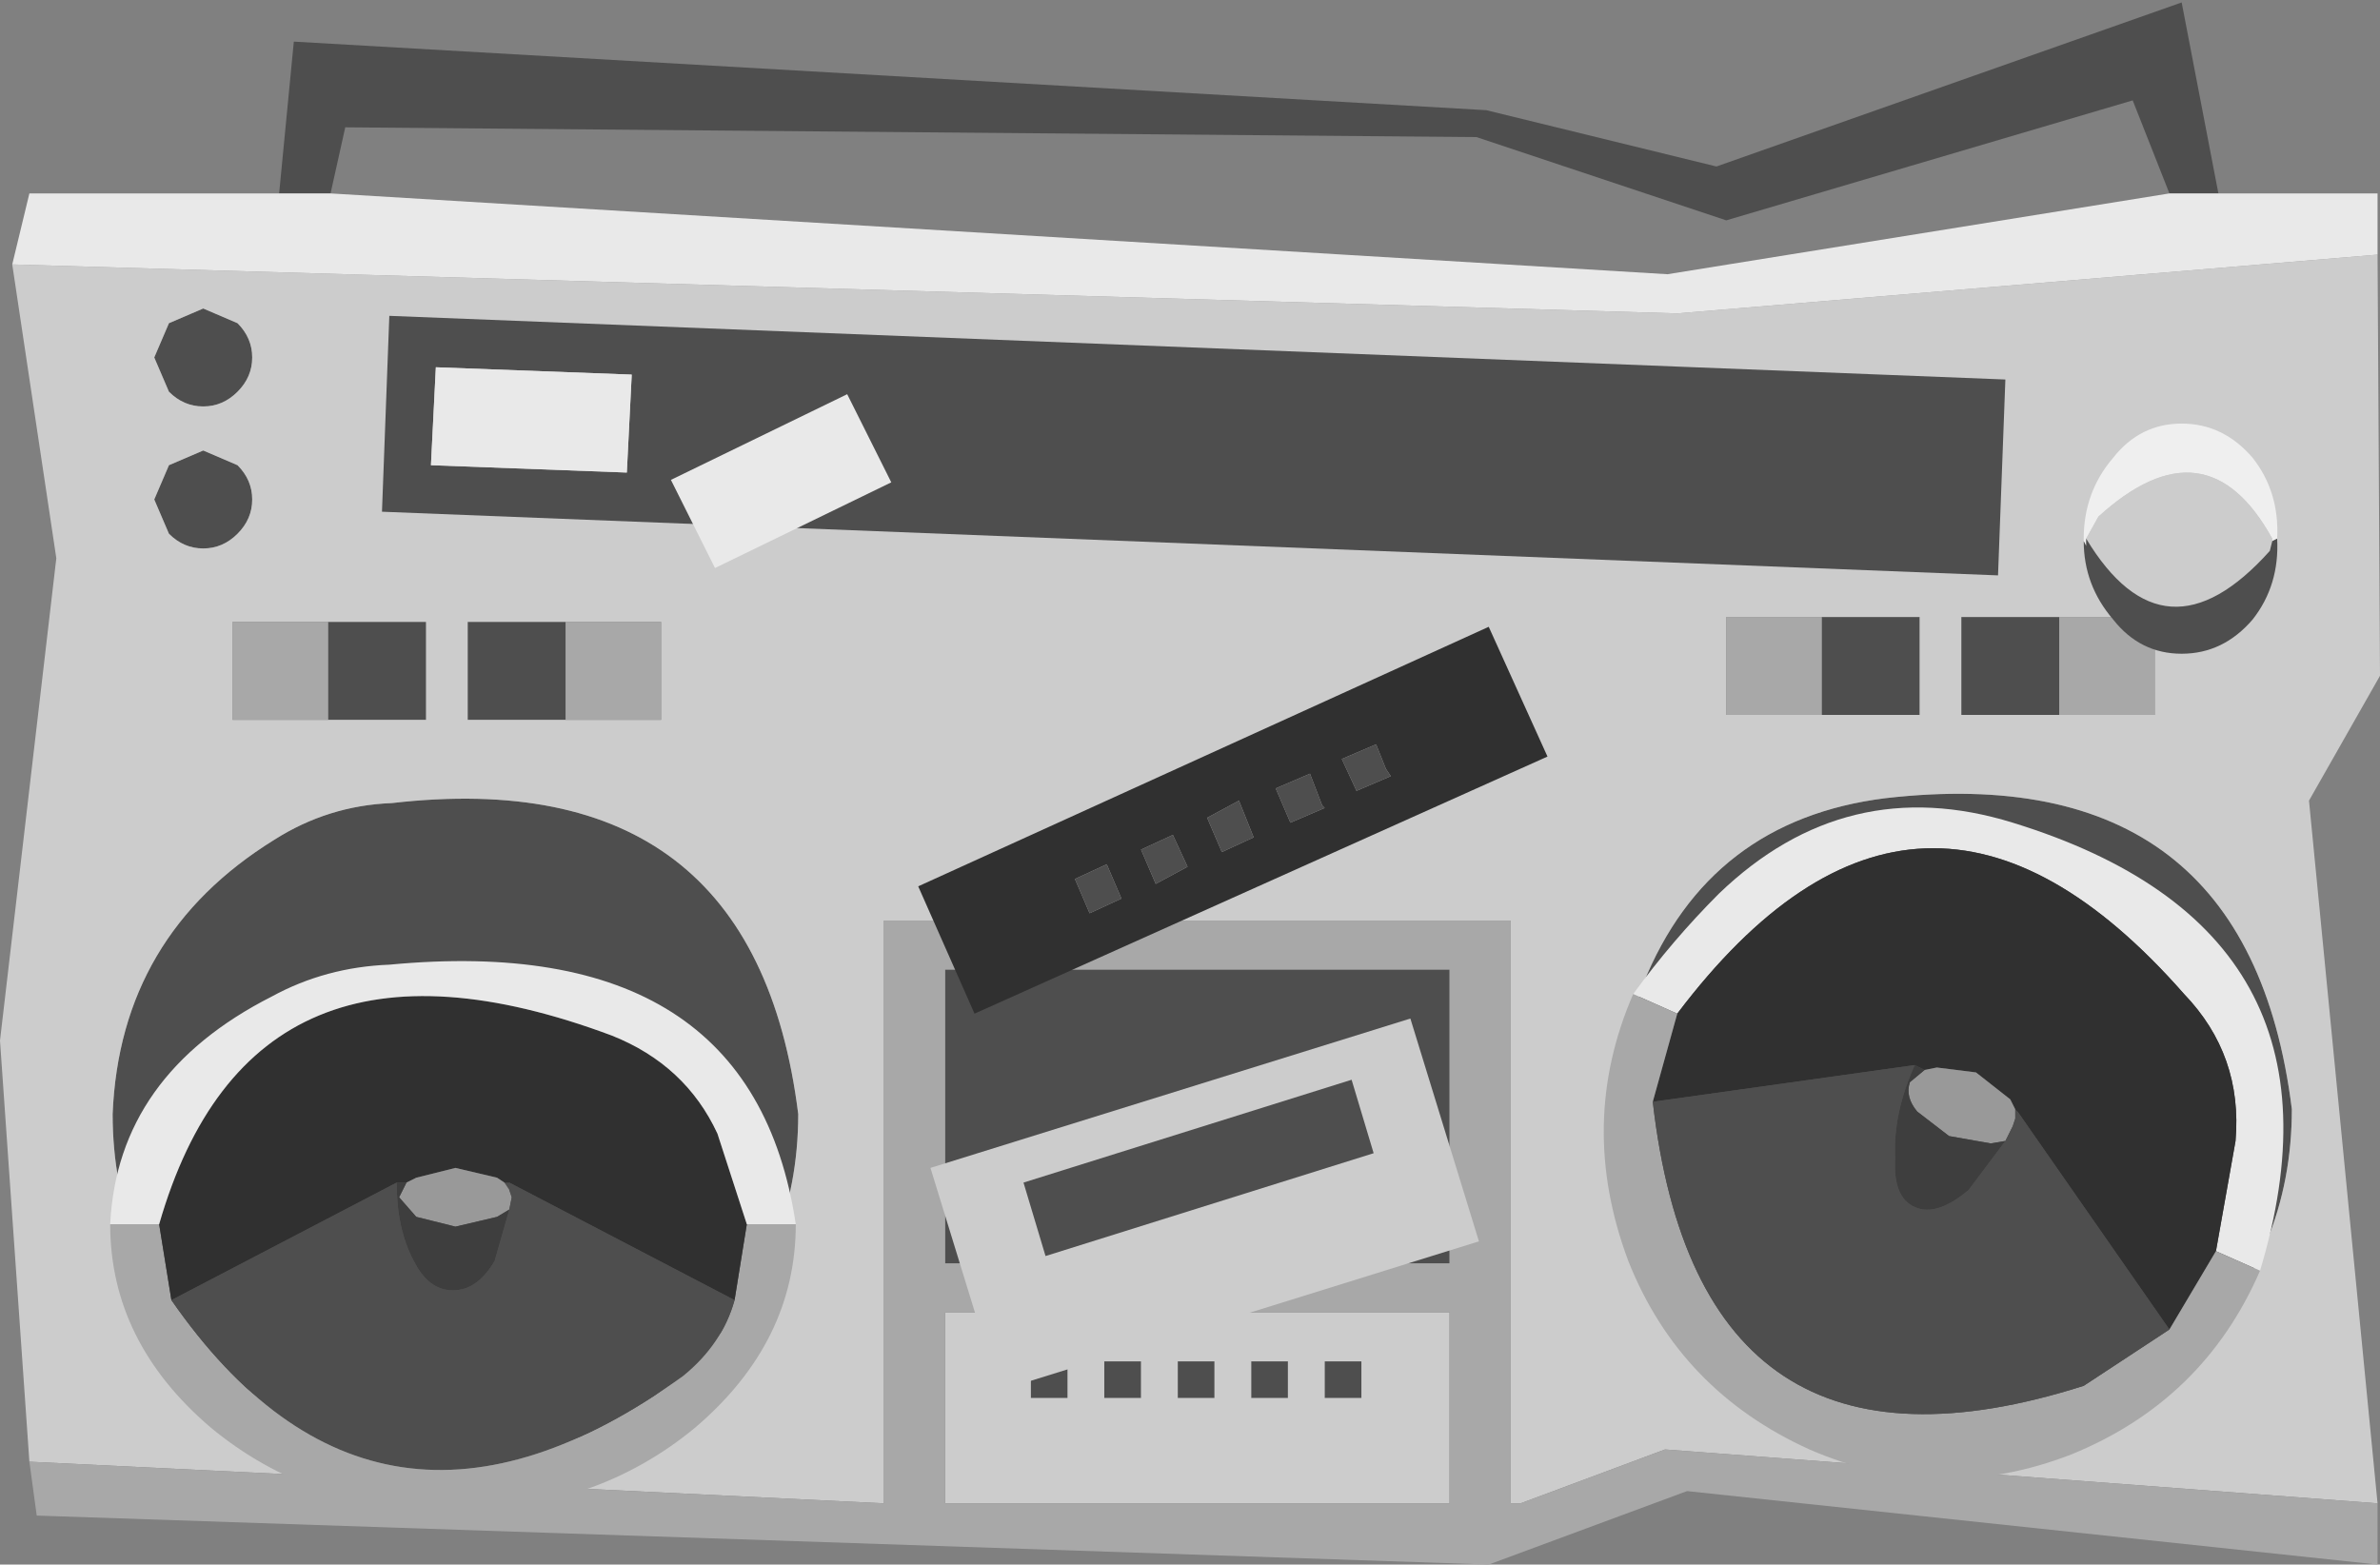 <?xml version="1.0" encoding="UTF-8" standalone="no"?>
<svg xmlns:ffdec="https://www.free-decompiler.com/flash" xmlns:xlink="http://www.w3.org/1999/xlink" ffdec:objectType="frame" height="31.95px" width="48.6px" xmlns="http://www.w3.org/2000/svg">
  <rect width="100%" height="100%" fill="#808080" stroke="none"/>
  <g transform="matrix(1.0, 0.0, 0.0, 1.0, 24.55, 17.95)">
    <use ffdec:characterId="2821" height="31.9" transform="matrix(1.0, 0.0, 0.0, 1.0, -24.55, -17.9)" width="48.6" xlink:href="#shape0"/>
  </g>
  <defs>
    <g id="shape0" transform="matrix(1.0, 0.0, 0.0, 1.0, 24.55, 17.9)">
      <path d="M-18.85 -14.0 L-18.55 -17.1 5.8 -15.7 10.5 -14.55 20.0 -17.9 20.75 -14.0 19.75 -14.0 19.0 -15.9 10.7 -13.45 5.6 -15.15 -17.5 -15.35 -17.8 -14.0 -18.85 -14.0 M12.65 -5.35 L14.65 -5.35 14.65 -3.35 12.65 -3.35 12.65 -5.35 M17.5 -3.35 L15.5 -3.35 15.5 -5.35 17.5 -5.35 17.5 -3.35 M-18.95 -0.8 Q-17.85 -1.5 -16.55 -1.55 -9.15 -2.4 -8.25 4.8 -8.25 7.7 -10.3 9.8 -12.35 11.85 -15.25 11.85 -18.15 11.85 -20.2 9.8 -22.25 7.7 -22.25 4.8 -22.1 1.15 -18.95 -0.8 M-21.1 -11.35 L-20.4 -11.65 -19.7 -11.35 Q-19.4 -11.05 -19.4 -10.65 -19.4 -10.25 -19.7 -9.95 -20.0 -9.65 -20.4 -9.65 -20.8 -9.65 -21.1 -9.95 L-21.4 -10.65 -21.1 -11.35 M-20.4 -6.75 Q-20.8 -6.75 -21.1 -7.05 L-21.4 -7.75 -21.1 -8.45 -20.4 -8.75 -19.7 -8.45 Q-19.4 -8.15 -19.4 -7.75 -19.4 -7.35 -19.7 -7.05 -20.0 -6.75 -20.4 -6.75 M-17.85 -5.25 L-15.85 -5.25 -15.85 -3.25 -17.85 -3.25 -17.85 -5.25 M-13.0 -3.25 L-15.0 -3.25 -15.0 -5.25 -13.0 -5.25 -13.0 -3.25 M-2.0 10.6 L-2.0 9.85 -1.25 9.85 -1.25 10.6 -2.0 10.6 M-0.5 10.6 L-0.5 9.85 0.25 9.85 0.25 10.6 -0.5 10.6 M-3.5 10.6 L-3.5 9.85 -2.75 9.85 -2.75 10.6 -3.5 10.6 M-5.25 1.85 L5.05 1.85 5.05 7.85 -5.25 7.85 -5.25 1.85 M-14.1 3.95 L-14.1 3.8 -14.2 3.8 -14.1 3.95 M15.25 11.75 Q12.35 11.75 10.3 9.7 8.25 7.6 8.25 4.7 L9.0 2.15 Q10.35 -1.2 13.95 -1.65 21.35 -2.5 22.25 4.7 22.25 7.6 20.2 9.7 18.15 11.75 15.25 11.75 M16.4 3.7 L16.3 3.7 16.4 3.85 16.4 3.7 M2.5 10.6 L2.5 9.85 3.25 9.85 3.25 10.6 2.5 10.6 M1.75 9.85 L1.75 10.6 1.0 10.6 1.0 9.85 1.75 9.85" fill="#4e4e4e" fill-rule="evenodd" stroke="none"/>
      <path d="M24.0 -12.75 L24.05 -4.15 22.6 -1.6 24.0 12.75 9.45 11.65 6.5 12.75 6.3 12.75 6.3 0.85 -6.5 0.85 -6.5 12.75 -23.95 11.9 -24.55 3.3 -23.4 -6.55 -24.3 -12.55 9.7 -11.55 24.0 -12.75 M12.65 -3.35 L14.65 -3.35 14.65 -5.35 12.65 -5.35 10.7 -5.35 10.7 -3.35 12.65 -3.35 M17.5 -5.35 L15.5 -5.35 15.5 -3.35 17.5 -3.35 19.45 -3.35 19.45 -5.35 17.5 -5.35 M-20.4 -6.75 Q-20.0 -6.75 -19.7 -7.05 -19.4 -7.35 -19.4 -7.75 -19.4 -8.15 -19.7 -8.45 L-20.4 -8.75 -21.1 -8.45 -21.4 -7.75 -21.1 -7.05 Q-20.8 -6.75 -20.4 -6.75 M-21.1 -11.35 L-21.4 -10.65 -21.1 -9.95 Q-20.8 -9.65 -20.4 -9.65 -20.0 -9.65 -19.7 -9.95 -19.4 -10.25 -19.4 -10.65 -19.4 -11.05 -19.7 -11.35 L-20.4 -11.65 -21.1 -11.35 M-18.95 -0.8 Q-22.1 1.15 -22.25 4.8 -22.25 7.7 -20.2 9.8 -18.15 11.85 -15.25 11.85 -12.35 11.85 -10.3 9.8 -8.25 7.7 -8.25 4.8 -9.15 -2.4 -16.55 -1.55 -17.85 -1.5 -18.95 -0.8 M-17.85 -3.25 L-15.85 -3.25 -15.85 -5.25 -17.85 -5.25 -19.8 -5.25 -19.8 -3.25 -17.85 -3.25 M-13.0 -5.25 L-15.0 -5.25 -15.0 -3.25 -13.0 -3.25 -11.05 -3.25 -11.05 -5.25 -13.0 -5.25 M-3.5 10.6 L-2.75 10.6 -2.75 9.85 -3.5 9.85 -3.5 10.6 M-0.5 10.6 L0.25 10.6 0.25 9.85 -0.5 9.85 -0.5 10.6 M-2.0 10.6 L-1.25 10.6 -1.25 9.85 -2.0 9.85 -2.0 10.6 M-5.25 8.85 L5.05 8.85 5.05 12.75 -5.25 12.75 -5.25 8.85 M15.25 11.75 Q18.15 11.75 20.2 9.7 22.25 7.6 22.25 4.7 21.35 -2.5 13.95 -1.65 10.35 -1.2 9.0 2.15 L8.25 4.7 Q8.25 7.6 10.3 9.7 12.35 11.75 15.25 11.75 M1.75 9.85 L1.0 9.85 1.0 10.6 1.75 10.6 1.75 9.85 M2.5 10.6 L3.25 10.6 3.25 9.85 2.5 9.85 2.5 10.6" fill="#cccccc" fill-rule="evenodd" stroke="none"/>
      <path d="M24.0 12.75 L24.0 14.0 9.9 12.5 5.85 14.0 -23.8 13.0 -23.95 11.9 -6.5 12.75 -6.5 0.85 6.3 0.85 6.3 12.75 6.5 12.75 9.45 11.65 24.0 12.75 M12.65 -5.35 L12.65 -3.35 10.7 -3.35 10.7 -5.35 12.65 -5.35 M17.5 -3.35 L17.5 -5.35 19.45 -5.35 19.45 -3.35 17.5 -3.35 M-17.85 -3.25 L-19.8 -3.25 -19.8 -5.25 -17.85 -5.25 -17.85 -3.25 M-13.0 -3.25 L-13.0 -5.25 -11.05 -5.25 -11.05 -3.25 -13.0 -3.25 M-5.25 1.85 L-5.25 7.85 5.05 7.85 5.05 1.85 -5.25 1.85 M-5.25 8.85 L-5.25 12.75 5.05 12.75 5.05 8.85 -5.25 8.85" fill="#a8a8a8" fill-rule="evenodd" stroke="none"/>
      <path d="M20.75 -14.0 L24.0 -14.0 24.0 -12.75 9.7 -11.55 -24.3 -12.55 -23.95 -14.0 -18.85 -14.0 -17.8 -14.0 9.5 -12.35 19.75 -14.0 20.75 -14.0" fill="#e9e9e9" fill-rule="evenodd" stroke="none"/>
      <path d="M-14.1 3.95 L-14.2 3.8 -14.1 3.8 -14.1 3.95 M16.4 3.7 L16.4 3.85 16.3 3.7 16.4 3.7" fill="#3e3e3e" fill-rule="evenodd" stroke="none"/>
      <path d="M16.4 -10.2 L16.25 -6.2 -16.75 -7.5 -16.6 -11.5 16.4 -10.2 M-15.75 -8.45 L-11.75 -8.3 -11.65 -10.3 -15.65 -10.45 -15.75 -8.45" fill="#4e4e4e" fill-rule="evenodd" stroke="none"/>
      <path d="M-15.75 -8.45 L-15.65 -10.45 -11.65 -10.3 -11.75 -8.3 -15.75 -8.45" fill="#e9e9e9" fill-rule="evenodd" stroke="none"/>
      <path d="M-7.25 -9.9 L-6.35 -8.1 -9.95 -6.35 -10.85 -8.15 -7.25 -9.9" fill="#e9e9e9" fill-rule="evenodd" stroke="none"/>
      <path d="M20.7 7.6 L21.1 5.35 Q21.25 3.6 20.05 2.35 14.65 -3.8 9.7 2.75 L8.8 2.35 Q9.6 1.25 10.55 0.3 13.15 -2.2 16.55 -1.15 23.7 1.05 21.6 8.0 L20.7 7.6" fill="#e9e9e9" fill-rule="evenodd" stroke="none"/>
      <path d="M9.7 2.75 Q14.65 -3.8 20.05 2.35 21.25 3.6 21.1 5.35 L20.7 7.6 19.75 9.2 16.65 4.75 16.6 4.7 16.5 4.5 15.8 3.95 15.0 3.85 14.75 3.9 14.55 3.8 9.2 4.55 9.7 2.75" fill="#303030" fill-rule="evenodd" stroke="none"/>
      <path d="M20.7 7.6 L21.6 8.0 Q20.45 10.65 17.75 11.75 15.05 12.8 12.4 11.65 9.75 10.45 8.7 7.8 7.65 5.0 8.8 2.35 L9.7 2.75 9.2 4.55 Q10.15 12.85 18.0 10.35 L19.75 9.2 20.7 7.6" fill="#a8a8a8" fill-rule="evenodd" stroke="none"/>
      <path d="M14.75 3.9 L15.0 3.85 15.8 3.95 16.5 4.5 16.6 4.7 16.6 4.9 16.55 5.05 16.4 5.35 16.1 5.4 15.25 5.25 14.6 4.75 Q14.35 4.45 14.45 4.15 L14.75 3.9" fill="#999999" fill-rule="evenodd" stroke="none"/>
      <path d="M14.55 3.8 L14.75 3.9 14.45 4.15 Q14.35 4.45 14.6 4.75 L15.25 5.25 16.1 5.4 16.4 5.35 15.65 6.35 Q15.0 6.9 14.55 6.7 14.1 6.5 14.15 5.7 14.1 4.8 14.55 3.8" fill="#3e3e3e" fill-rule="evenodd" stroke="none"/>
      <path d="M9.2 4.55 L14.55 3.8 Q14.1 4.8 14.15 5.7 14.1 6.5 14.55 6.7 15.0 6.9 15.65 6.35 L16.4 5.35 16.55 5.05 16.6 4.9 16.65 4.75 19.75 9.2 18.0 10.35 Q10.15 12.85 9.2 4.55" fill="#4e4e4e" fill-rule="evenodd" stroke="none"/>
      <path d="M-9.3 7.05 L-8.3 7.05 Q-8.3 9.45 -10.35 11.2 -12.4 12.9 -15.3 12.9 -18.2 12.9 -20.25 11.2 -22.3 9.45 -22.3 7.05 L-21.3 7.05 -21.05 8.6 Q-16.85 14.65 -10.6 10.15 -9.8 9.5 -9.55 8.6 L-9.3 7.05" fill="#a8a8a8" fill-rule="evenodd" stroke="none"/>
      <path d="M-21.3 7.05 Q-19.4 0.45 -12.05 3.2 -10.55 3.8 -9.9 5.2 L-9.3 7.05 -9.55 8.6 -14.15 6.2 -14.25 6.2 -14.4 6.1 -15.25 5.9 -16.05 6.1 -16.25 6.2 -16.45 6.2 -21.05 8.6 -21.3 7.05" fill="#303030" fill-rule="evenodd" stroke="none"/>
      <path d="M-9.3 7.05 L-9.9 5.2 Q-10.55 3.8 -12.05 3.2 -19.4 0.45 -21.3 7.05 L-22.3 7.05 Q-22.15 4.0 -19.0 2.4 -17.9 1.8 -16.6 1.75 -9.2 1.05 -8.3 7.05 L-9.3 7.05" fill="#e9e9e9" fill-rule="evenodd" stroke="none"/>
      <path d="M-16.25 6.2 L-16.05 6.1 -15.25 5.9 -14.4 6.1 -14.25 6.2 -14.15 6.35 -14.1 6.5 -14.15 6.75 -14.4 6.9 -15.25 7.1 -16.05 6.9 -16.4 6.5 -16.25 6.2" fill="#999999" fill-rule="evenodd" stroke="none"/>
      <path d="M-16.45 6.2 L-16.25 6.2 -16.4 6.5 -16.05 6.9 -15.25 7.1 -14.4 6.9 -14.15 6.75 -14.45 7.8 Q-14.8 8.4 -15.3 8.4 -15.8 8.4 -16.1 7.8 -16.45 7.15 -16.45 6.2" fill="#3e3e3e" fill-rule="evenodd" stroke="none"/>
      <path d="M-21.05 8.6 L-16.45 6.2 Q-16.45 7.15 -16.1 7.8 -15.8 8.4 -15.3 8.4 -14.8 8.4 -14.45 7.8 L-14.15 6.75 -14.1 6.5 -14.15 6.35 -14.15 6.2 -9.55 8.6 Q-9.8 9.5 -10.6 10.15 -16.85 14.65 -21.05 8.6" fill="#4e4e4e" fill-rule="evenodd" stroke="none"/>
      <path d="M3.05 4.1 L3.5 5.6 -3.2 7.7 -3.65 6.2 3.05 4.1" fill="#4e4e4e" fill-rule="evenodd" stroke="none"/>
      <path d="M5.65 7.4 L-4.15 10.45 -5.55 5.9 4.25 2.85 5.65 7.4 M3.05 4.1 L-3.65 6.2 -3.2 7.7 3.5 5.6 3.05 4.1" fill="#cccccc" fill-rule="evenodd" stroke="none"/>
      <path d="M3.85 -2.1 L3.15 -1.8 2.85 -2.45 3.55 -2.75 3.75 -2.25 3.85 -2.1 M0.4 -0.55 L0.1 -1.25 0.75 -1.6 1.05 -0.85 0.4 -0.55 M1.5 -1.85 L2.2 -2.15 2.45 -1.5 2.5 -1.45 1.8 -1.15 1.5 -1.85 M-1.65 0.4 L-2.3 0.7 -2.6 0.0 -1.95 -0.3 -1.65 0.4 M-1.25 -0.6 L-0.6 -0.9 -0.3 -0.25 -0.95 0.1 -1.25 -0.6" fill="#4e4e4e" fill-rule="evenodd" stroke="none"/>
      <path d="M1.5 -1.85 L1.8 -1.15 2.5 -1.45 2.45 -1.5 2.2 -2.15 1.5 -1.85 M0.4 -0.55 L1.05 -0.85 0.75 -1.6 0.1 -1.25 0.4 -0.55 M3.85 -2.1 L3.75 -2.25 3.55 -2.75 2.85 -2.45 3.15 -1.8 3.85 -2.1 M5.85 -5.15 L7.05 -2.5 -4.65 2.75 -5.8 0.15 5.85 -5.15 M-1.25 -0.6 L-0.95 0.1 -0.3 -0.25 -0.6 -0.9 -1.25 -0.6 M-1.65 0.4 L-1.95 -0.3 -2.6 0.0 -2.3 0.7 -1.65 0.4" fill="#303030" fill-rule="evenodd" stroke="none"/>
      <path d="M21.85 -6.9 L21.85 -6.95 Q20.5 -9.4 18.3 -7.4 L18.05 -6.95 18.05 -6.8 18.0 -6.9 18.0 -6.95 Q18.0 -7.9 18.6 -8.6 19.15 -9.3 20.0 -9.3 20.85 -9.3 21.45 -8.6 22.0 -7.9 21.95 -6.95 L21.85 -6.9" fill="#efefef" fill-rule="evenodd" stroke="none"/>
      <path d="M18.05 -6.95 L18.3 -7.4 Q20.5 -9.4 21.85 -6.95 L21.85 -6.9 21.8 -6.7 Q19.65 -4.3 18.05 -6.95" fill="#cccccc" fill-rule="evenodd" stroke="none"/>
      <path d="M21.85 -6.9 L21.95 -6.95 Q22.0 -6.0 21.45 -5.3 20.85 -4.6 20.0 -4.6 19.15 -4.6 18.6 -5.3 18.0 -6.0 18.0 -6.9 L18.05 -6.8 18.05 -6.95 Q19.65 -4.3 21.8 -6.7 L21.85 -6.9" fill="#4e4e4e" fill-rule="evenodd" stroke="none"/>
    </g>
  </defs>
</svg>
